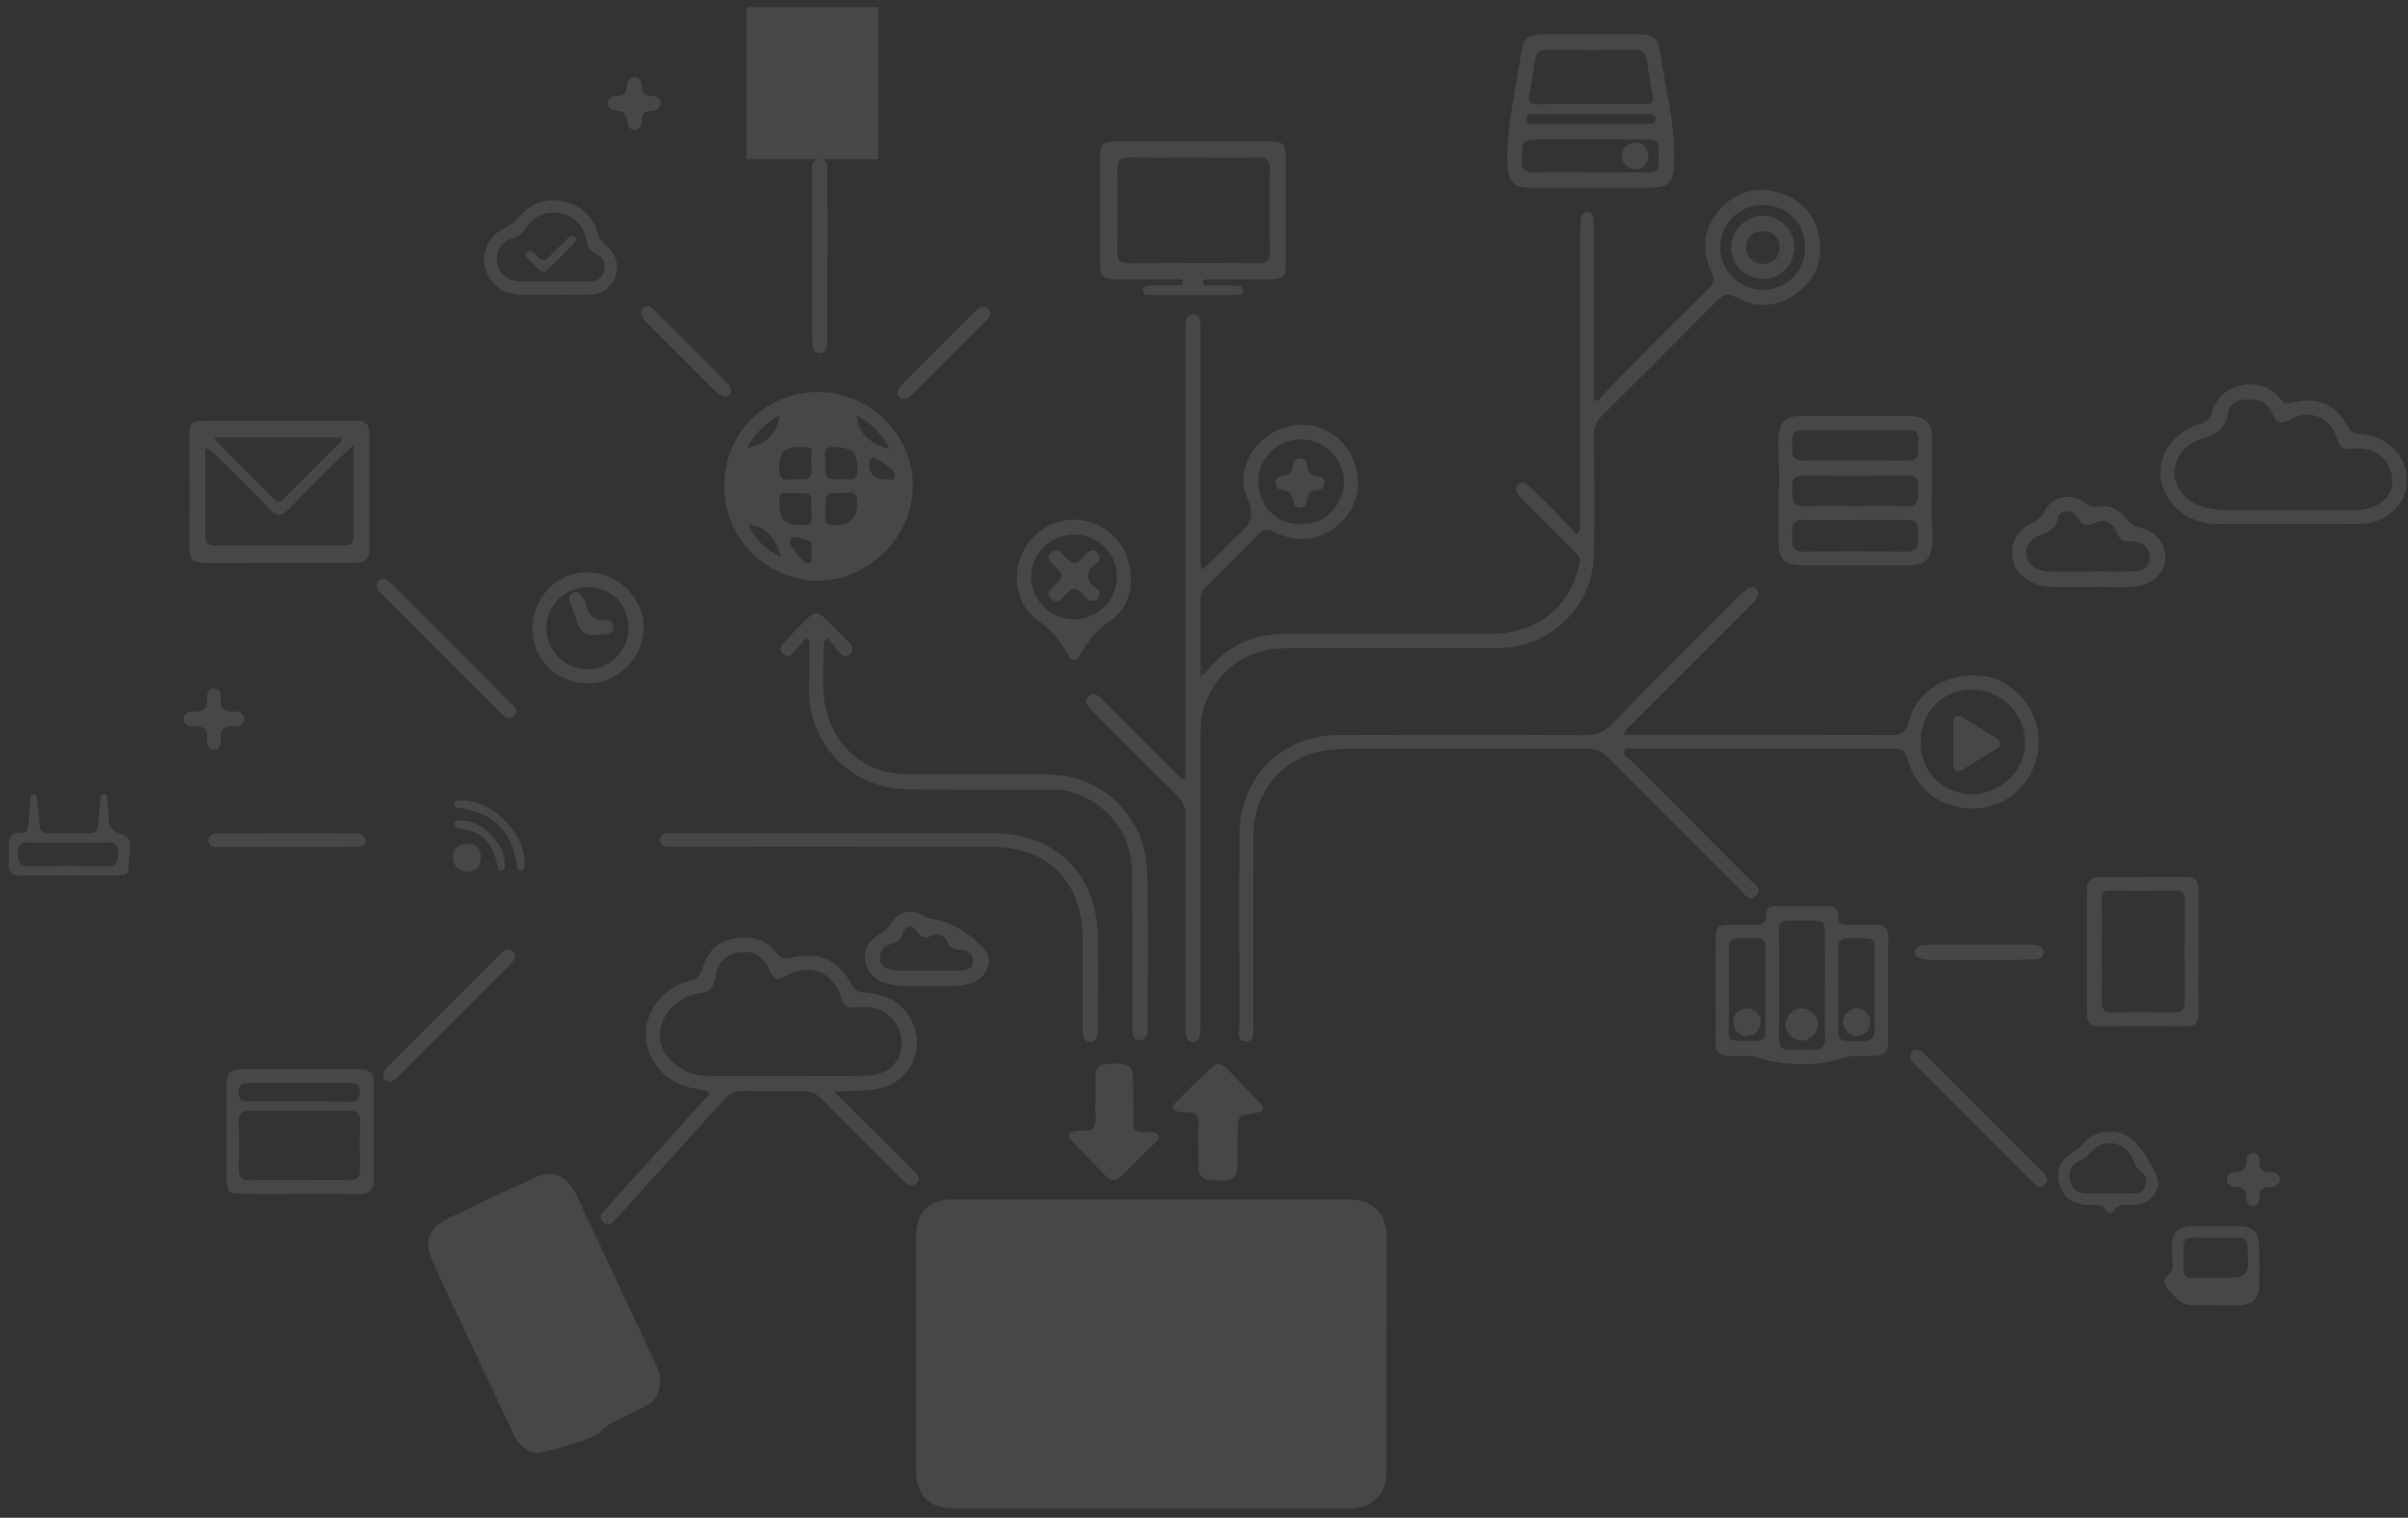 <?xml version="1.0" encoding="utf-8"?>
<!-- Generator: Adobe Illustrator 23.0.0, SVG Export Plug-In . SVG Version: 6.00 Build 0)  -->
<svg version="1.1" id="Layer_1" xmlns="http://www.w3.org/2000/svg" xmlns:xlink="http://www.w3.org/1999/xlink" x="0px" y="0px"
	 viewBox="0 0 1713.5 1080" style="enable-background:new 0 0 1713.5 1080;" xml:space="preserve">
<rect x="0" y="0" width="1713.5" height="1080" fill="#333333" stroke="none"/>
<style type="text/css">
	.st0{opacity:0.1;}
	.st1{fill-rule:evenodd;clip-rule:evenodd;fill:#FFFFFF;}
</style>
<title>Artboard</title>
<desc>Created with Sketch.</desc>
<g id="Artboard" class="st0">
	<path id="Combined-Shape" class="st1" d="M959.6,853.5c17.2,0,27.1,9.7,27.1,26.8c0,55.6,0,111.3-0.1,166.9
		c0,16.1-10.2,26.2-26.2,26.2c-47.1,0-94.2,0-141.3,0c-46.8,0-93.7,0-140.5,0c-17.4,0-26.7-9.4-26.7-26.9
		c0-55.4-0.1-110.8-0.1-166.1c0-17.6,9.2-26.9,26.7-26.9C772.2,853.5,865.9,853.5,959.6,853.5z M409.9,849.8
		c16.2,34.1,32.1,68.4,48.1,102.6c3.2,6.8,6.3,13.6,9.5,20.4c1.5,3.1,2.4,6.3,2.2,9.3c0.2,8.4-3.2,14.5-10.1,18.4
		c-5.2,2.9-10.7,5.2-16,7.9c-5.7,2.9-11.9,5.2-16.2,10.4c-0.8,1-2,1.7-3.1,2.3c-12.4,5.7-25.7,9.3-38.8,12.4
		c-9.3,2.2-16.3-5-20.4-13.7c-12.5-26.4-25-52.9-37.4-79.3c-6.9-14.8-14-29.5-20.4-44.4c-5.6-12.8-1.8-22.6,10.9-28.8
		c20.7-10,41.5-19.8,62.5-29.4C393,832.3,403.6,836.6,409.9,849.8z M1593.3,872.5c10,0.2,14.1,4.4,14.3,14.3
		c0.2,9.3,0.2,18.6,0,27.9c-0.2,9.5-4.4,13.7-13.8,14.1c-5.9,0.2-11.9,0-17.8,0c-5.2,0-10.3-0.1-15.5,0c-6.5,0.1-10.3-3.1-14.7-8
		c-5-5.7-9.3-8.2-1.2-15.3c3-2.6,0.7-11.3,0.8-17.3c0.2-11.8,4.1-15.7,16.1-15.8C1572.1,872.4,1582.7,872.3,1593.3,872.5z
		 M1553.7,903c0,0.3,0,0.5,0,0.8c-0.1,3.9,1.9,5.6,5.7,5.6c5.7,0,11.3,0,17,0c24.1,0.1,24.1,0.1,22.9-21.5c0-0.3,0-0.5,0-0.8
		c0.2-4.6-2.3-6.4-6.7-6.4c-6.2,0.1-12.4-0.1-18.5,0C1551.3,881.1,1553.7,876.4,1553.7,903z M552.6,678c2.7,3.7,5.3,4.6,9.8,3.6
		c20.9-4.8,34.1,1.1,44.3,20.1c2.4,4.4,5.8,4.3,9.7,4.7c15.2,1.5,27.5,7.7,33.5,22.5c8.4,20.8-4.1,42.2-26.3,46.1
		c-9.2,1.6-18.4,1.1-30.1,1.8c14.9,14.8,28.1,27.9,41.3,41c5.3,5.3,10.6,10.6,15.8,16l0.3,0.3c2.1,2.2,4.3,4.8,1.4,7.7
		c-3,3-6.3,1.5-8.9-1c-6.3-6.1-12.5-12.4-18.7-18.6c-13.4-13.3-26.8-26.6-40-40.1c-3.9-4-8-5.9-13.7-5.8c-14,0.3-27.9,0.3-41.9,0
		c-5.6-0.1-9.8,1.6-13.6,5.8c-25,27.9-50.2,55.6-75.4,83.4c-0.3,0.4-0.7,0.7-1.1,1.1c-2.6,2.9-5.7,6.8-9.6,3.3
		c-4.6-4-0.1-7.5,2.5-10.4c9.2-10.5,18.6-20.8,28-31.2c13.8-15.4,27.7-30.7,41.5-46.1c1.3-1.4,4.1-2.8,2.8-4.9
		c-0.8-1.3-3.6-1.8-5.6-2c-12-1.5-22.7-6-30.3-15.5c-18.2-22.6-6.8-53.6,22.9-62.2c5.4-1.5,7.6-4.1,8.9-9.1
		c3.1-11.6,11-18.8,22.7-20.7C534.1,666,545.1,667.8,552.6,678z M1516.3,810.1c8.7,6.8,13.4,17,18.1,26.3
		c4.9,9.6-4.1,20.4-15.6,21.1c-5.3,0.4-11.4-2.1-15,4.7c-1.1,2-4.1,1.4-5.2-0.6c-2.5-4.7-6.6-4.1-10.7-4.1
		c-12.7-0.1-20.2-5.3-22.8-15.6c-2.5-9.6,1.5-17.5,12.5-23.8c2.1-1.2,3.6-2.8,5.1-4.6c5.1-5.7,11.5-8.5,19.5-8.1
		C1507.3,805.1,1512.1,806.8,1516.3,810.1z M1603.7,820.5c3.2,0.2,4.2,2.9,4,5.7c-0.3,5.6,2.2,8,7.8,7.8c3.3-0.1,6,1.2,6.9,4.8
		c-0.4,4.5-3.4,5.9-7,5.8c-5.6-0.1-8,2.2-7.7,7.8c0.1,2.7-0.8,5.5-4,5.7c-3.5,0.2-5.4-2.3-5.3-5.4c0.1-6-2.6-8.2-8.4-8.3
		c-3-0.1-5.6-1.9-5.4-5.4c0.2-3,2.5-4.7,5.3-4.8c5.6-0.1,8.6-2.1,8.5-8.2C1598.3,822.9,1600.3,820.3,1603.7,820.5z M256,760.8
		c7.4,0,10.1,3.2,10,10.4c-0.2,22.8-0.2,45.5,0,68.3c0.1,7.4-3.3,10.2-10.4,10.1c-14.2-0.2-28.5-0.1-42.7-0.1
		c-13.7,0-27.4,0.1-41.1,0c-9-0.1-10.5-1.6-10.5-10.3c-0.1-22.8,0.2-45.5-0.1-68.3c-0.1-7.6,3.2-10.1,10.2-10
		C199.6,760.9,227.8,760.9,256,760.8z M1488.2,819.6c-2.5,2.8-5,4.9-8.4,6.5c-6,2.7-8.2,7.9-6.8,14c1.3,6,5.5,9.1,11.8,9.1
		c5.4,0,10.8,0,16.2,0c5.9,0,11.9,0,17.8,0c3.7,0,6.4-1.6,7.8-5.2c1.5-3.9,0.6-7.4-2.5-9.7c-3.3-2.5-4.9-5.6-6.3-9.3
		C1512.9,812.3,1497.1,809.4,1488.2,819.6z M1364.3,747c2.5,0.3,4.1,2,5.8,3.7c27.6,27.6,55.1,55.1,82.7,82.7
		c2.5,2.5,5.9,5.4,2.3,9.1c-4,4.2-7,0.4-9.7-2.3c-27.4-27.4-54.8-54.7-82.1-82.1c-2.3-2.3-5.3-4.6-3.4-8.6
		C1360.6,747.7,1362.3,747,1364.3,747z M872.6,759.9c8.1,8.3,16.2,16.6,24.1,25.1c3.9,4.2,1.8,6.3-3.1,7c-12.9,1.8-12.9,1.9-12.9,15
		c0,7.5-0.1,15,0,22.5c0,6.9-3,10.7-10.2,10.5c-2.8-0.1-5.7,0-8.5-0.1c-5.9-0.1-9.1-3.2-9.2-9.2c-0.1-5.4,0-10.8,0-16.3h-0.1
		c0-4.4-0.3-8.8,0.1-13.2c0.5-6.7-1.6-10.5-9-9.7c-1.8,0.2-3.6-0.1-5.4-0.5c-3.8-0.9-4.8-3.5-2.2-6.2c8.9-8.9,18-17.7,27.3-26.3
		C866.4,756.1,870,757.3,872.6,759.9z M177.4,790.4c-5.8-0.1-7.6,2.3-7.5,7.9c0.3,11.1,0.4,22.2,0,33.3c-0.3,6.7,2.5,8.4,8.7,8.2
		c11.4-0.3,22.7-0.1,34.1-0.1c11.9,0,23.8-0.3,35.6,0.1c6.2,0.2,8.1-2.3,8-8.2c-0.3-11.1-0.3-22.2,0-33.3c0.1-5.5-1.6-7.9-7.5-7.9
		C224.9,790.6,201.1,790.6,177.4,790.4z M806.4,774.8c0,2.6,0,5.2,0,7.8c0,5.2,0.1,10.3,0,15.5c-0.2,5.2,1.9,7.8,7.3,7.5
		c1.8-0.1,3.6,0,5.4,0.1c2.1,0.1,4.4,0.1,5.2,2.5c0.7,2-0.8,3.4-2.1,4.7c-8.3,8.2-16.5,16.4-24.8,24.5c-3.4,3.3-7.2,2.9-10.3-0.3
		c-8.4-8.4-16.7-17-24.7-25.7c-3.7-4-1.1-5.8,3.1-6.7c4.2-0.9,9.5,1.6,12.5-2.4c3.2-4.4,1.2-10,1.4-15.1c0.3-7.2,0.1-14.5,0.1-21.7
		c0-5.4,2.5-7.9,7.9-8.2C805.1,756,806.4,757.1,806.4,774.8z M177.6,770.5c-4.9,0-7.7,1.2-7.8,6.9c-0.1,6.2,3.5,6.5,8,6.4
		c11.6-0.1,23.3,0,34.9,0c12.1,0,24.3-0.1,36.5,0.1c4.9,0.1,6.9-1.7,6.9-6.8c0-5.3-2.5-6.6-7.2-6.5
		C225.2,770.6,201.4,770.6,177.6,770.5z M365.2,677.1c2.1,2.3,1.5,4.8-0.3,7c-1.1,1.4-2.4,2.7-3.7,4c-25.6,25.6-51.1,51.2-76.7,76.7
		c-2,2-3.7,4.4-7,4.9c-3.8-0.7-6-2.8-4.4-7c0.7-1.8,2.4-3.3,3.9-4.7c25.9-26,51.9-51.9,77.8-77.8c1.1-1.1,2.2-2.2,3.4-3.1
		C360.6,675.3,363,674.7,365.2,677.1z M527.1,677.5c-9.5,0.9-16.5,6.9-17.9,17.4c-1.1,8.2-4.5,11.3-12.7,12.2
		c-12.2,1.3-24,12.8-26.4,24.3c-2.6,12,3.1,20.6,12.1,27.3c6.4,4.8,13.8,6.8,21.8,6.8c18.3,0,36.7,0,55,0l0,0
		c19.1,0,38.2,0.3,57.4-0.1c15.3-0.3,24.9-9.3,25.2-22.7c0.4-16.4-14.5-28.8-32-25.9c-6.5,1.1-9.2-0.7-11.1-7
		c-5.4-18.3-23-25.1-39.3-15.2c-5.7,3.4-8.6,2.7-11.2-3.4C543.6,680.6,536.9,676.5,527.1,677.5z M1300.8,644.7
		c4.5,0,7.4,2.3,7.2,7.2c-0.2,5.4,3,6.4,7.5,6.3c6.5-0.1,12.9,0.2,19.4-0.1c6.3-0.2,8.8,2.7,8.7,8.9c-0.2,12.7-0.1,25.3-0.1,38
		c0,12.1-0.2,24.3,0.1,36.4c0.1,7-3.1,9.9-9.8,9.9c-4.9,0-9.8,0-14.7,0.1c-4.6,0-8.8,2.2-12.9,3.2c-15.8,3.7-32.2,3.7-48,0
		c-4.2-1-8.3-3.2-12.9-3.2c-28.5,0.1-24.2,1-24.4-24.7c-0.2-19.4-0.1-38.8,0-58.1c0-9.3,1-10.3,10.2-10.4c4.6-0.1,9.3-0.1,14,0h0.5
		c6,0.2,11.7,0.5,11.3-8.6c-0.1-3.8,3.6-4.8,6.8-4.8C1276,644.6,1288.4,644.6,1300.8,644.7z M1272.8,655.1c-4.9-0.1-7,2.2-6.9,7.1
		c0.1,25.8,0.1,51.7,0,77.5c0,5.4,2.4,7.4,7.5,7.3c5.7-0.2,11.4-0.3,17.1,0c6.1,0.3,8.3-2.3,8.2-8.2c-0.3-12.4-0.1-24.8-0.1-37.2
		c0-7.5,0.1-15,0-22.5C1297.8,650.6,1304,655.6,1272.8,655.1z M1265.7,137c16.4,4.8,26.3,16.4,29,33.1c2.6,16-3.5,29.1-16.4,38.6
		c-13.5,10-28.4,11.1-43,2.8c-5.8-3.3-8.9-2.1-13.2,2.2c-27.3,27.6-54.8,55-82.3,82.4c-4,4-5.6,8.1-5.6,13.7
		c0.2,29.2,1,58.5-0.2,87.7c-1.4,35.4-32.3,63.6-67.8,63.7c-50.5,0.1-100.9,0-151.4,0.1c-28.6,0-50.5,16.7-58.8,44.1
		c-1.7,5.6-1.6,11.2-1.6,16.9c0,68.6,0,137.1-0.1,205.7c0,3.1-0.1,6.2-0.6,9.3c-0.4,2.5-2.1,4.3-4.8,4.3s-4.4-1.8-4.8-4.3
		c-0.5-3-0.6-6.2-0.6-9.2c0-49.2-0.1-98.3,0.1-147.5c0-6.2-1.8-10.6-6.3-14.9c-19.8-19.3-39.3-39.1-58.8-58.6
		c-0.4-0.4-0.8-0.7-1.1-1.1c-2.5-3.1-7.1-6.2-2.8-10.4c4.2-4.1,7.7,0.2,10.5,2.9c18,17.8,35.9,35.8,53.9,53.7c1,1,1.7,2.7,3.8,2.4
		c1.5-2.9,0.7-6,0.7-9c0-102,0-203.9,0-305.9c0-3.1-0.1-6.2,0.2-9.3c0.2-3.2,1-6.5,5-6.7c4.5-0.1,5.3,3.5,5.5,7
		c0.2,2.8,0.1,5.7,0.1,8.5c0,52,0,104,0,156c0,3-0.8,6.2,1.6,10.2c6.6-6.6,12.9-12.9,19.2-19.1c1.5-1.5,2.8-3.1,4.4-4.4
		c9.7-7.5,14.3-14.6,7.8-28.2c-7.9-16.5,2.6-37.6,19.5-46.5c17.3-9.1,38-5.2,49.9,9.5c12.7,15.6,13,36.9,0.8,51.4
		c-13.1,15.6-32.1,19.8-50.3,10.6c-5-2.5-8.2-2.3-12.1,1.8c-11.8,12.3-24.1,24.3-36.1,36.3c-2.4,2.4-4.6,4.9-4.6,8.6
		c0,15.3,0,30.5-0.1,45.8c0,2.8,0,5.6,0,9.5c4.2-1.9,6-5.1,8.3-7.6c14.2-15.4,31.9-22.3,52.7-22.2c47.6,0.1,95.2,0.3,142.8,0.2
		c21.3-0.1,40.4-5.5,54.1-23.6c5.9-7.8,9.4-16.6,11.6-26c1-4.2-0.9-6.9-3.6-9.5c-11.6-11.5-23.1-23-34.6-34.6
		c-1.6-1.6-3.3-3.3-4.8-5.1c-1.9-2.4-3.1-5-0.5-7.6c2.6-2.5,5.3-1.5,7.5,0.7c7.4,7.3,14.7,14.5,22,21.9c4.1,4.2,8,8.7,12.4,13.4
		c3.1-3.9,2.1-7.1,2.1-10c0.1-68.8,0-137.7,0.1-206.5c0-3.3,0.2-6.7,0.8-10c0.4-2.1,2.3-3.6,4.6-3.4c2.4,0.1,3.8,1.8,4,4
		c0.3,2.6,0.3,5.2,0.3,7.7c0,37.8,0,75.6,0,113.3v8.3c0.9,0.5,1.8,0.9,2.6,1.4c6.7-7.1,13.3-14.4,20.2-21.4
		c19.3-19.5,38.7-38.9,58.2-58.1c4.3-4.2,5.5-7.5,2.6-13.3c-7.5-15.5-5.2-30.3,5.8-43.4C1234.8,136.8,1249.3,132.2,1265.7,137z
		 M706.2,592.9c44.3,0.1,73.8,28.3,75,72.5c0.6,22.2,0.1,44.5,0.1,66.7c0,1,0,2.1-0.2,3.1c-0.5,3.3-1.6,6.4-5.5,6.2
		c-3.4-0.1-4.7-2.9-5-5.9c-0.3-2.3-0.2-4.6-0.2-7c0-20.4,0.1-40.9,0-61.3c-0.2-39.6-24.8-64.5-64.5-64.6
		c-73.7-0.2-147.4-0.1-221.1-0.1c-2.6,0-5.2,0-7.8,0h-0.4c-3.3-0.1-7-0.5-6.8-5s4.2-4.6,7.6-4.7c2.3-0.1,4.7,0,7,0h112.5l0,0
		C633.2,592.9,669.7,592.9,706.2,592.9z M1249.5,418.8c2.4,2,2.2,4.7,0.5,7s-3.7,4.3-5.7,6.3c-27.6,27.7-55.3,55.3-82.9,82.9
		c-2,2-4.5,3.5-5.8,7.9h8.4c60.6,0,121.1-0.1,181.7,0.1c6.9,0,10.4-1.4,12.3-9c6-23.1,29.3-36.6,54.6-32.8
		c20.7,3.2,38,23.8,38.1,45.7c0.2,24-16.4,44.2-39.2,47.8c-25,3.9-47.4-10.1-54.1-34.5c-1.7-6.1-4.7-7.5-10.4-7.5
		c-61.3,0.1-122.7,0.1-184,0.1c-2.5,0-6-1.2-7.1,1.4c-1.3,3.1,2.5,4.7,4.3,6.6c28.3,28.4,56.7,56.7,85,85.2c2.9,3,9.4,6.2,4.5,11.2
		c-5.3,5.5-8.6-1.3-11.7-4.3c-31.4-31.2-62.7-62.5-93.9-93.9c-4.4-4.4-8.8-6.3-15-6.3c-56.2,0.2-112.3,0-168.5,0.2
		c-17.9,0.1-34.9,2.7-48.9,15.7c-14.1,13.1-19.8,29.4-19.9,48c-0.2,44.3,0,88.5-0.1,132.8c0,4.5,1.8,11.8-5.1,11.7
		c-7.1-0.1-4.5-7.5-4.6-11.9c-0.2-45.3-0.3-90.6,0-135.9c0.2-40.1,30.2-70.1,70.5-70.3c58.8-0.2,117.5-0.2,176.3,0.1
		c7.3,0,12.5-2.1,17.7-7.4c29.7-30.3,59.7-60.3,89.7-90.4c2.2-2.2,4.6-4.2,7-6.2C1245.1,417.6,1247.4,417,1249.5,418.8z
		 M1314.7,667.7c-5.1,0-6.8,2.3-6.7,7.1c0.2,9.6,0.1,19.1,0,28.7c0,7-0.1,14,0,20.9c0.2,17.7-2.3,16.1,16.9,16.5
		c7.3,0.2,9.4-2.7,9.2-9.6c-0.4-15.2,0-30.5-0.1-45.8C1333.7,665.7,1337.7,667.8,1314.7,667.7z M1230.2,675.5
		c0.2,15.8-0.1,31.5,0.1,47.3c0.2,19.5-3.8,17.9,19.2,17.9c5.1,0,6.8-2.4,6.7-7.2c-0.1-9.8,0-19.6,0-29.5c0-6.2,0.1-12.4,0-18.6
		c-0.3-19.8,3.4-17.6-18.4-17.9C1232,667.5,1230.2,670,1230.2,675.5z M1282.3,717.5c5.9,0.1,11.4,5.6,11.4,11.5
		c0,5.8-5.5,11.4-11.4,11.5s-11.5-5.3-11.8-11.1C1270.4,723.3,1276.1,717.4,1282.3,717.5z M585.2,438.3c6.5,6.3,12.9,12.7,19.2,19.2
		c2.3,2.4,3.5,5.5,0.3,8.1c-2.8,2.4-5.5,0.9-7.5-1.4c-2.9-3.3-5.4-6.9-8.1-10.4c-0.6,0.6-1.1,1.1-1.7,1.7c-0.4,0.3-1.1,0.6-1.1,0.8
		c0,17.5-2.8,35.2,2.5,52.4c8.1,26.1,29.4,42.1,56.7,42.2c32.6,0.2,65.2-0.1,97.8,0.1c27.8,0.1,49.3,11.8,63.8,35.7
		c8.1,13.4,9.4,28.4,9.5,43.4c0.4,33.1,0.1,66.2,0.1,99.3c0,2.1-0.1,4.2-0.6,6.2c-0.6,2.7-2.3,4.8-5.4,4.6c-3.2-0.1-4.5-2.3-4.8-5.2
		c-0.2-2.6-0.2-5.2-0.2-7.8c0-35.2,0.1-70.4-0.1-105.5c-0.2-28.3-16.7-50-43.7-58.2c-4.5-1.4-9.1-1.6-13.8-1.6
		c-33.9,0-67.8,0.1-101.7-0.2c-34.5-0.3-62.5-23.3-69.5-56.5c-2.2-10.7-0.8-21.7-1.1-32.5c-0.2-5.6,0-11.3,0-16.9
		c-0.9-0.5-1.8-1-2.7-1.4c-2.8,3.4-5.4,6.9-8.5,10c-2.1,2.1-4.9,3.5-7.5,0.8c-2.4-2.5-1.8-5.5,0.3-7.7c6.2-6.6,12.6-13,19.1-19.3
		C579.5,435.8,582.6,435.8,585.2,438.3z M1252.9,727.4c-0.5,5.9-4.1,9.3-10,9.8c-5.1,0.4-9.6-4.5-9.6-10.5c0.6-5.3,3.7-8.9,9.8-9.2
		C1248,717.3,1253.3,722.5,1252.9,727.4z M1321.4,717.5c5.3,0.1,9.9,4.8,9.5,10.2c-0.4,5.7-3.9,9-9.4,9.5
		c-4.9,0.5-10.2-4.9-10.2-9.8C1311.3,722.4,1316.4,717.4,1321.4,717.5z M1556.4,624c6,0,8.1,3.1,8,8.8c-0.1,15,0,30,0,45
		c0,14.5-0.2,28.9,0.1,43.4c0.1,6.7-2.6,9.2-9.2,9.2c-20.4-0.2-40.8-0.2-61.2,0c-6.3,0.1-9.1-2.6-9.1-8.7c0-29.7,0-59.4,0-89.1
		c0-5.8,3-8.4,8.7-8.4C1514.6,624.1,1535.5,624.1,1556.4,624z M1495.5,640.7c0.3,11.9,0.1,23.8,0.1,35.7l0,0
		c0,11.9,0.2,23.8-0.1,35.7c-0.1,5.8,1.8,8.5,8,8.4c14.5-0.3,29-0.2,43.5,0c5.7,0.1,7.7-2.3,7.7-7.9c-0.2-23.8-0.1-47.6,0-71.4
		c0-5.1-1.6-7.6-7.1-7.5c-15.3,0.2-30.5,0.3-45.8,0C1496.3,633.6,1495.3,635.9,1495.5,640.7z M656.9,651.6c2.7,1.7,5.5,2,8.5,2.7
		c14.1,2.8,25.9,10.9,35.1,21.1c7.4,8.2,1.2,21-9.9,24.4c-9.9,3.1-20.1,1.5-30.1,2c-9-0.3-18.1,0.6-27.1-1.3
		c-9.9-2.1-16-7.6-17.6-16.3c-1.5-8.1,2.1-14.9,11.2-20.3c3.2-1.9,5.6-4.3,7.6-7.4C639.9,648.4,648.6,646.5,656.9,651.6z
		 M642.3,664.4c-1.3,3.9-3.2,5.9-7.2,7c-5.3,1.5-9.6,4.6-8.9,11c0.8,6.6,6.2,7.8,11.5,8.1c7.5,0.4,15,0.1,22.5,0.1v0.1
		c7.5,0,15,0.1,22.5,0c4.6-0.1,9.4-0.8,9.6-6.7c0.1-5.8-4-8.1-9.2-8.2c-4.4-0.1-7.3-1.5-9.1-5.7c-2.3-5.4-6.6-6.3-11.5-4
		c-4.3,2-7,1-9.7-3C649,657.3,644.5,657.9,642.3,664.4z M1443.6,672.2c1.8,0,3.6,0,5.4,0.3c2.8,0.4,5,1.8,5.1,4.9
		c0.1,3.1-2.1,4.9-4.8,5.1c-5.9,0.5-11.9,0.5-17.8,0.6c-7.8,0.1-15.5,0-23.3,0c-11.1,0-22.2,0-33.3,0c-2.6,0-5.2-0.3-7.7-0.8
		c-2.4-0.5-4.4-1.9-4.5-4.6c0-3.1,2.2-4.6,4.9-5.1c2-0.3,4.1-0.4,6.2-0.4C1397.1,672.2,1420.3,672.2,1443.6,672.2z M73.7,564.8
		c2.9-0.1,2.4,2.8,2.6,4.7c0.4,3.8,1,7.7,1,11.6c0,7.1,1.8,10.1,10,12.9c9.7,3.2,3.3,15,4.3,22.9c0.7,5.1-3.6,6.1-7.9,6.1
		c-7.5,0-15,0-22.5,0c-4.1,0-8.3,0-12.4,0c-11.4,0-22.8-0.2-34.1,0.1c-6.5,0.2-9-2.5-8.5-8.8c0.3-3.6,0.2-7.3,0-10.9
		c-0.4-6.5,0.6-11.4,8.9-10.7c4.2,0.3,4.9-2.6,5.1-6.1c0.3-5.9,1-11.8,1.6-17.7c0.1-1.5-0.1-3.6,1.9-3.8c2.5-0.3,2.5,2.1,2.7,3.8
		c0.6,5.6,1.5,11.3,1.6,17c0.1,5.5,2.7,7.1,7.7,7c9.1-0.2,18.1-0.2,27.2,0c4.8,0.1,7-1.6,7.1-6.7c0.1-5.7,1-11.3,1.5-16.9
		C71.6,567.4,71.4,564.9,73.7,564.8z M332.9,600.4c6.3,0.3,9.3,3.6,9.3,9.8s-4,10.3-10,10.1c-5.8-0.1-10.1-4.7-9.9-10.5
		C322.4,603.9,326.6,600.2,332.9,600.4z M359.1,613.8c0.1,2.2,0.8,5.3-2.4,5.6c-2.8,0.3-2.7-2.6-3-4.5
		c-2.7-14.6-10.9-23.5-26.1-25.2c-2-0.2-4.6-0.6-4.4-3.3c0.1-2.8,2.7-2.6,4.7-2.7C342.2,583.4,358.6,599.1,359.1,613.8z
		 M373.3,614.1c-0.3,1.9,0.7,5-2.5,5.4c-2.8,0.3-2.6-2.5-2.9-4.5c-4.3-23.9-15.6-35.4-39.6-39.9c-2.1-0.4-5.4,0.4-5-3.2
		c0.3-2.7,3.1-2.2,5.1-2.3C349.8,569.1,373.4,592.3,373.3,614.1z M12.8,607.9c0,5,0.7,8.5,7,8.4c19.1-0.2,38.1-0.2,57.2,0
		c6.4,0.1,6.9-3.5,7-8.5c0-5-0.8-8.5-7.1-8.3c-9.3,0.3-18.5,0.1-27.8,0.1c-9.8,0-19.6,0.2-29.4-0.1C13.3,599.3,12.8,603,12.8,607.9z
		 M251.1,593c1,0,2.1,0,3.1,0.1c3,0.4,5.8,1.3,5.8,5c-0.1,3.7-3,4.5-6,4.5c-9.8,0.1-19.6,0.1-29.4,0.1c-7,0-14,0-20.9,0
		c-15.8,0-31.5,0-47.3,0c-3.6,0-8.1,0.2-8-4.9c0.1-5.1,4.7-4.7,8.2-4.7C188,592.9,219.6,592.9,251.1,593z M1402.9,490.7
		c-20.7,0.1-36.2,16.1-36.2,37.3c0,21.5,15.5,37.1,36.9,37.1c20.3,0,37.4-16.8,37.5-36.6C1441.1,507.7,1423.8,490.6,1402.9,490.7z
		 M1396.6,510.6c8,4.7,15.9,9.5,23.7,14.5c4.3,2.7,3.8,5.8-0.3,8.3c-7.7,4.7-15.4,9.3-23.1,14c-5.3,3.2-7,0.7-7-4.4
		c0-4.6,0-9.3,0-13.9h0.1c0-4.9-0.1-9.8,0-14.7C1390.1,509.8,1392.6,508.2,1396.6,510.6z M152.3,489.8c4,0.2,5.1,3.4,4.8,6.7
		c-0.8,7.5,2.4,10.3,9.7,9.8c3.5-0.2,6.6,1.4,7,5.7c-0.8,4.3-4.2,5.2-7.6,4.9c-7.2-0.6-9.8,2.6-9.2,9.5c0.3,3.4-0.4,7.3-5.1,7.1
		c-4.1-0.2-4.8-3.7-4.4-6.9c0.8-7.5-2.5-10.2-9.8-9.7c-3.5,0.2-7.1-1-7-5.4s3.9-5.4,7.3-5.2c7.6,0.6,10.1-2.9,9.5-10
		C147.3,493.1,148.1,489.6,152.3,489.8z M273.1,412c2.5,0.3,4.1,2.1,5.7,3.7c28.4,28.3,56.7,56.7,85,85c2.4,2.4,5.5,5.1,2.2,8.5
		c-3.4,3.5-6.7,1.2-9.4-1.5c-28.6-28.5-57.1-57-85.6-85.6c-2.1-2.1-3.8-4.4-2.4-7.6C269.4,412.8,271.1,412,273.1,412z M418.2,407.2
		c21.6,0.2,40,18.4,39.9,39.4c-0.1,21.5-18,39.5-39.4,39.6c-22.4,0.1-39.7-16.8-39.8-38.7C378.7,425.2,396.6,407,418.2,407.2z
		 M418.4,417.7c-15.9-0.1-29.4,13-29.6,28.6c-0.1,16.4,12.8,29.7,29.2,30c15.4,0.3,29.2-13.3,29.3-28.9
		C447.5,430.4,435.3,417.9,418.4,417.7z M772.8,370.8c19.5,4.6,32.2,20.6,32,43.6c-0.4,9.1-4.3,20.4-14.6,27.1
		c-9.3,6.1-15.4,14-20.9,23.2c-4.1,6.8-6.1,6.8-10.1-0.2c-5.2-9-11.2-16.6-20.3-22.6c-14.9-9.9-19.3-31.7-11.6-48.1
		C735.6,376.1,754.7,366.5,772.8,370.8z M414.3,424.5c1,1.8,2.1,3.6,2.6,5.5c1.8,7.2,5,12.1,13.7,11.1c3-0.4,5.6,1.3,5.8,4.8
		c0.2,3.6-2.3,5-5.3,5.4c-2.3,0.4-4.6,0.3-6.9,0.5c-7.3,0.8-11.7-2.3-13.7-9.4c-1.4-4.9-3.5-9.6-5-14.6c-0.8-2.6-0.1-5.3,3-6.2
		C411.3,420.7,413,422.4,414.3,424.5z M764.5,380.4c-17.2-0.1-30.9,13.4-30.8,30.3c0.1,16.2,14,30,30.4,30
		c17.1,0.1,30.5-13.2,30.7-30.4C795,393.9,781.4,380.5,764.5,380.4z M757.8,396.2c4.5,5.5,8.5,5.9,12.9,0c1.1-1.4,2.5-2.6,4-3.6
		c2.2-1.6,4.4-1.4,6.3,0.6c1.9,2,1.8,4.2,0.4,6.4c-0.1,0.2-0.3,0.5-0.5,0.6c-8.7,6.3-9.3,12.5-0.2,19c1.7,1.2,2.3,3.4,1.3,5.6
		c-0.8,1.8-2.2,2.8-4.2,2.9c-3.7-0.4-5.9-3.1-8.1-5.5c-3.4-3.8-6.2-4.7-10.2-0.5c-3.1,3.2-6.8,9.5-11.8,4.2c-4.7-5,1.8-8.2,4.8-11.1
		c4-3.9,3.8-6.9-0.3-10.1c-0.4-0.3-0.8-0.7-1.1-1.1c-2.4-3-7.6-5.7-3.2-10.2C752,388.8,755.3,393.2,757.8,396.2z M1483.2,357.7
		c2.9,2.2,5.3,3.4,9.1,2.8c8.4-1.4,15.4,1.7,20.4,8.3c2.9,3.7,6.2,5.7,10.7,6.8c10.7,2.6,17.4,11.1,17.4,21
		c-0.1,10-6.7,17.6-18.1,20.1c-11.5,2.4-23.2,0.4-32.6,1h-4.7c-8.8,0-16.3,0-23.8,0c-5.8,0-11.3-1-16.5-3.6
		c-8.2-4.2-13-10.7-13.3-20.2c-0.3-10.7,5.6-17.4,14.4-21.9c3.8-1.9,6.5-4,8.6-8.1C1460.5,353,1473.4,350.3,1483.2,357.7z
		 M582.2,279c36.6,0,67.1,30,67.3,66.3c0.2,36.6-31.3,68.1-67.9,67.9c-36.3-0.2-66.3-30.7-66.3-67.3
		C515.3,308.2,544.6,279,582.2,279z M1464.3,368.9c-1.7,8-6.9,9.8-13,12.2c-5.8,2.3-10.2,6.6-9.3,13.6c0.9,7.2,6.2,10.4,12.7,11.7
		c2.5,0.5,5.1,0.4,7.7,0.4c8.5,0,17.1,0,25.6,0v-0.1c10.3,0,20.7,0.2,31-0.1c6-0.2,10.6-2.8,10.7-9.7c0.1-6.9-4.1-10.2-10.4-11.4
		c-1.3-0.3-2.6-0.3-3.9-0.2c-4.8,0.3-7.4-1.9-9.2-6.5c-2.8-7.2-8.5-9.9-15.6-6.6c-6.1,2.8-9.1,1.5-12.5-4
		C1474.7,362,1465.7,362.4,1464.3,368.9z M1359.3,296.1c10.7,0,15.8,5,15.6,15.8c-0.3,14,0.4,28.1-0.4,42c-0.6,10.5,1,20.8,0.6,31.2
		c-0.5,12.4-5,17.2-17.6,17.2c-12.7,0.1-25.3,0-38,0c-12.4,0-24.8,0.1-37.2,0c-12.1-0.1-17-4.8-16.7-17.1
		c0.3-13.3-0.5-26.6,0.3-39.7c0.7-11.3-1-22.4-0.4-33.6c0.5-10.9,4.9-15.8,15.6-15.9C1307.1,296,1333.2,296,1359.3,296.1z
		 M562.7,383.7c-2.3,3.3,2.3,6.7,4.1,10c0.6,1.1,1.5,2.1,2.4,3c2,1.9,3.9,5.1,6.9,3.7c2.7-1.2,0.9-4.7,1.5-7.2
		c-0.8-3.3,1.9-8.4-4-9.2C569.8,383.5,565,380.4,562.7,383.7z M251.7,299.4c9.2,0,11,1.8,11.1,10.8c0.1,26.4,0.1,52.8,0,79.2
		c0,8.9-2,11-11,11.1c-35.7,0.1-71.4,0-107.1,0.1c-7.2,0-10.1-3-10-10.3c0.3-26.9,0.1-53.8,0.1-80.7c0-8.9,1.2-10.1,10.6-10.1
		c17.9-0.1,35.7,0,53.6,0C216.5,299.4,234.1,299.3,251.7,299.4z M532.8,373.1c2.9,9,11.2,17.6,23,23.4
		C552.3,383.8,545.8,375.1,532.8,373.1z M1275.2,381c0.2,6.2-0.6,11.8,8.9,11.6c24-0.5,48-0.4,72,0c8.4,0.1,9.1-4.3,9-10.7
		c-0.2-11-0.6-11.8-9.3-11.9c-11.9-0.1-23.7,0-35.6,0s-23.8,0.4-35.6-0.1C1275.7,369.4,1275,374.2,1275.2,381z M251.4,316.8
		c-3.6,3.4-5.7,5.3-7.6,7.2c-12.8,12.8-25.8,25.5-38.4,38.5c-4.9,5.1-8.4,5.2-13.4,0c-12.7-13.3-25.9-26.1-38.9-39
		c-1.8-1.7-3.1-4.6-7-4.2c0,21.1,0,41.8,0,62.4c0,4.6,2.3,6.5,6.7,6.5c30.8,0,61.6,0,92.4,0c4.1,0,6.2-1.7,6.2-6v-4.3
		C251.4,358.3,251.4,338.6,251.4,316.8z M554.5,356.7c0.2,13.7,3.2,16.8,16.7,17c9.2,0.2,6-6.7,6.1-11c0.4-11.9,0.1-11.9-12.4-11.9
		C561.8,352.5,554.3,346.9,554.5,356.7z M598.5,351c-11.3-0.4-11.3-0.1-11.3,12.4c1.2,3.4-2.8,10.1,5.7,10.3
		c12.2,0.3,17.3-4.8,17.1-16.9C609.8,347.7,602.8,351.1,598.5,351z M1622.8,284c2.4,3.1,4.5,3.3,7.9,2.5c18.4-4.5,31.4,1,40.2,17.5
		c2.3,4.4,5.6,4.5,9.5,4.9c21.8,1.7,36.6,21.1,31.2,40.9c-3.6,13.3-16.5,22.8-32.4,23c-17.1,0.3-34.1,0.1-51.2,0.1
		c-16.8,0-33.6,0.1-50.4,0c-9.6-0.1-18.5-2.9-26-8.8c-21.7-17.2-18.1-47.3,7.1-59.7c2.3-1.1,4.7-2.3,7.2-2.9c4.4-1.1,6.8-3.3,8.1-8
		c3.3-11.1,11.3-18,22.8-19.6C1607.1,272.3,1616.3,275.5,1622.8,284z M925.6,312.6c-16.3,0.1-30.6,13.9-30.3,30.2
		c0.3,16.6,13.1,31.3,30.7,29.9c17.1,1.5,30.1-14.3,30.4-29.5C956.7,326.9,942,312.5,925.6,312.6z M1600.1,284.1
		c-6.9,0.1-13.8,2.9-14.6,9.2c-1.6,12.9-9.8,16.1-20.3,19.5c-12,3.9-18.8,15.4-17.8,25.5c1,10.8,9.6,19.7,22.3,22.9
		c5,1.3,10.1,1.9,15.3,1.9c14.5-0.1,29,0,43.4,0c15.3,0,30.5,0,45.8,0c5.5,0,10.9-0.8,15.9-3.1c7-3.2,11.8-8.2,12.2-16.5
		c0.7-14.9-12.3-26.5-28-24.2c-6.4,0.9-9.5-0.7-11.3-7.1c-4.2-14.7-19.3-21.5-32.5-14.2c-7.2,4-10.8,3.7-13.9-4.4
		C1613.7,286.7,1607.6,283.9,1600.1,284.1z M925.3,326.2c3.6,0,4.9,2.6,5,5.7c0.1,4.5,2.2,6.4,6.6,6.7c3,0.2,5.4,1.7,5.7,4.9
		c-0.4,3.2-2.3,5.1-5.1,5.3c-5.1,0.3-7.2,2.8-7.5,7.7c-0.2,2.4-1.8,4.4-4.5,4.6c-3.2,0.3-4.8-2-5.2-4.7c-0.7-4.7-2.8-7.4-7.8-7.7
		c-2.7-0.2-4.9-2.1-4.9-5.1s2.2-4.8,5-5c4.5-0.4,7.1-2.1,7.4-7C920.2,328.8,921.9,326.2,925.3,326.2z M1275.3,348.9v0.5
		c0,5.8-0.1,11,8.5,10.7c12.1-0.4,24.3-0.1,36.4-0.1s24.3-0.3,36.4,0.1c8.8,0.3,8.5-5.1,8.5-11.1c0-5.7,0.4-10.8-8-10.7
		c-24.5,0.3-49.1,0.3-73.6,0C1275,338.2,1275.2,343.1,1275.3,348.9z M243.3,311.3H153c0.2,1,0.1,1.6,0.4,1.9
		c13.8,13.9,27.7,27.8,41.4,41.8c3.6,3.7,5.8,1.3,8.2-1.2c11.9-11.9,23.8-23.7,35.6-35.6C240.4,316.3,243.4,315,243.3,311.3z
		 M554.5,333.6c-0.4,9.8,6.4,7.4,11.6,7.4c11.3,0.2,11.3,0.1,11.4-12c-2.3-3,4.5-10.8-5.1-10.9C557.5,317.8,555,320.5,554.5,333.6z
		 M618.8,328c-1.6,7.8,2.7,13.1,11,13.1c2.1-0.4,5.7,1.3,6.8-1.4c1.4-3.4-1.9-5.6-4.2-7.4c-3-2.4-6.3-4.3-9.7-6.2
		C620.9,325.1,619.4,325.4,618.8,328z M587.3,328.2c-0.3,12.9-0.1,12.9,12.1,12.9c3.5-1.3,10.7,3.3,10.7-6c0-13.5-3.2-16.5-16.8-17
		C584.3,317.8,587.4,324.2,587.3,328.2z M1282.7,306c-8.8-0.1-7.2,6.1-7.4,11.4c-0.2,5.4-0.5,10.5,7.6,10.3
		c12.4-0.3,24.8-0.1,37.2-0.1c12.4,0,24.8-0.1,37.2,0.1c5.6,0.1,8.2-2,7.8-7.8c-0.2-2.3-0.1-4.7,0-7c0.2-5-2.3-6.9-7.1-6.9
		C1332.8,306.1,1307.8,306.1,1282.7,306z M609.4,295.5c1.7,14.2,10.7,20.4,23.8,24.1C627.3,308.8,620.1,300.9,609.4,295.5z
		 M555,295.4c-10.5,5.7-17.8,12.9-23.2,23.3C545.4,316.1,552.6,308.9,555,295.4z M703.7,220.3c1.6,1.9,1.2,3.8-0.1,5.7
		c-0.6,0.8-1.3,1.6-2,2.3c-17.5,17.5-35.1,35.1-52.7,52.6c-1.5,1.5-3,2.9-5.8,3c-3.3-0.4-5.3-2.4-4-6.2c0.6-1.8,2.2-3.5,3.6-4.9
		c16.8-16.9,33.6-33.7,50.5-50.5c1.3-1.3,2.7-2.5,4.3-3.3C699.7,217.9,702,218.3,703.7,220.3z M463.7,219c1.2,0.9,2.4,2,3.4,3.1
		c16.2,16.2,32.5,32.4,48.7,48.7c2,2,4.3,3.8,4.4,7.3c-0.7,3.5-2.9,5.1-6.6,3.7c-1.6-0.6-3-2-4.3-3.2
		c-16.4-16.4-32.9-32.8-49.2-49.2c-1.3-1.3-2.5-2.7-3.3-4.2c-1.2-2.3-0.8-4.5,1.2-6.3C459.9,217.3,461.9,217.7,463.7,219z
		 M583.3,113.3c6.8,0,5.4,7,5.4,11.7c0.2,19.1,0.1,38.3,0.1,57.4c0,18.9,0,37.8,0,56.6c0,2.6-0.1,5.2-0.5,7.7
		c-0.4,2.4-1.8,4.4-4.6,4.6c-3.2,0.2-4.8-1.8-5.3-4.6c-0.5-2.3-0.5-4.6-0.5-6.9c0-38.3-0.1-76.6,0-114.9
		C577.9,120.3,576.5,113.3,583.3,113.3z M904,100.6c8.9,0,10.9,2,10.9,11.1c0.1,25.4,0.1,50.7,0,76.1c0,9.1-1.9,11-10.9,11
		c-14.2,0.1-28.5,0-42.7,0.1c-1.9,0-5.1-0.7-5.3,1.8c-0.1,3.5,3.4,2.2,5.4,2.3c5.9,0.2,11.9,0.1,17.8,0.2c2.4,0.1,5.1,0.4,5.2,3.4
		c0.1,3.3-2.7,3.3-5,3.3c-20.4,0.1-40.9,0-61.3,0c-2.1,0-4.6-0.2-4.9-2.7c-0.3-3,2.1-3.9,4.6-4c6.2-0.2,12.4-0.1,18.6-0.2
		c1.9-0.1,5.2,0.8,5.2-1.8c0.1-3.3-3.5-2.3-5.5-2.3c-13.7-0.1-27.4,0-41.1-0.1c-10.2-0.1-12.2-2-12.2-12.4
		c-0.1-24.6-0.1-49.1,0-73.7c0-10.3,2-12,12.4-12.1c18.1,0,36.2,0,54.3,0C867.7,100.5,885.9,100.5,904,100.6z M400.8,143.3
		c12.7,2.6,21.1,10.7,24.7,23.1c1.1,3.8,3.1,6.2,6,8.5c6.9,5.4,9.2,13.4,6.6,21.5c-2.3,7.4-9.1,12.8-17.5,13.2
		c-8.8,0.4-17.6,0.1-26.4,0.1v0.1c-8,0-16,0.2-24,0c-12.8-0.4-22.5-8.3-25.2-20.1c-2.5-11.2,3.3-22.5,14.8-27.8
		c3.9-1.8,6.9-4.2,9.7-7.4C377.7,144.7,388.3,140.7,400.8,143.3z M1253.9,145.9c-16.6,0.1-29.8,13.6-29.8,30.3
		c0,16.5,13.6,30,30.1,30.1c17,0.1,30.4-13.4,30.3-30.4C1284.4,158.4,1271.5,145.7,1253.9,145.9z M373.8,163.1
		c-2,3.4-4.7,5.1-8.4,6.2c-8.6,2.7-12.8,9.2-11.7,17.5c1.2,8.1,7.1,13.2,16.2,13.4c8,0.2,16,0,24,0c8.5,0,17,0,25.5,0
		c5.2,0,9.2-2,10.4-7.4c1.2-5.4-0.4-9.9-5.7-12.2c-4-1.7-5.8-4.4-6.6-8.7c-2.1-11.6-8.9-18.8-20.3-20.3
		C387.3,150.3,379,154.2,373.8,163.1z M1254.9,153.5c11.9,0.1,22.2,10.6,22,22.5c-0.2,12.4-10.1,22.5-22.1,22.5
		c-12.6,0-23-10.2-22.9-22.6C1232,163.6,1242.4,153.4,1254.9,153.5z M408.4,168c1.1,0.4,1.6,1.2,1.4,2.9c-0.3,0.4-0.6,1.5-1.3,2.2
		c-6.1,6.3-12.3,12.5-18.6,18.6c-2.3,2.3-4.6,1.9-6.8-0.3c-0.9-0.9-2-1.7-2.7-2.7c-2.1-3-8.3-5.5-5.6-8.8c3.5-4.2,6.2,1.9,8.9,4
		c3.3,2.5,5.2,0.7,7.3-1.4c4.4-4.4,8.8-8.7,13.2-13.1C405.4,168.4,406.7,167.4,408.4,168z M1242.7,174.9
		c-0.5,6.9,3.9,12.3,10.5,12.8c7.5,0.6,12.7-3.7,13.1-10.9c0.3-6.9-3.6-11.6-10.1-12.2C1248.4,163.8,1243.2,167.7,1242.7,174.9z
		 M895.3,112c-15.2,0.4-30.5,0.1-45.7,0.1s-30.5,0.2-45.7-0.1c-6.2-0.1-8.9,1.7-8.8,8.3c0.3,19.6,0.2,39.3,0,58.9
		c-0.1,6,2.1,8.2,8.1,8.1c30.7-0.2,61.5-0.3,92.2,0c6.7,0.1,8.3-2.6,8.2-8.7c-0.3-19.4-0.3-38.8,0-58.1
		C903.8,114.3,901.9,111.9,895.3,112z M1168.2,24.4c6.9,0,11.5,3.2,12.6,10.1c4.1,26.8,11.2,53.2,10.6,80.6
		c-0.3,15.2-3.4,18.5-19,18.5c-13.5,0-26.9,0-40.4,0c-14.5,0-29,0.1-43.5,0c-11.3-0.1-15.1-4.2-15.7-15.5
		c-1.1-21.2,3.2-41.7,6.7-62.3c1.2-6.9,2.2-13.8,3.4-20.7c1.2-7.2,5.7-10.7,13-10.7C1120.1,24.4,1144.1,24.4,1168.2,24.4z
		 M1098,99.2h-1.3c-13.9,0-13.7,0.5-13.8,15.1c0,6.6,2.4,8.6,8.7,8.4c13.4-0.3,26.9-0.1,40.3-0.1c13.7,0,27.4-0.1,41.1,0.1
		c5.3,0.1,7.7-2.1,7.3-7.4c-0.1-1,0-2.1,0-3.1c0.1-12.9,0.1-13-12.5-13C1144.5,99.2,1121.3,99.2,1098,99.2z M1163.7,101.6
		c5.8,0,8.7,3.7,9.4,9.4c-0.8,5.4-3.4,9.2-9.3,9.5c-5,0.3-10.2-5.1-9.8-9.9C1154.5,104.8,1158.1,101.6,1163.7,101.6z M624.9,5v108.3
		h-93.8V5H624.9z M451.6,54.8c3.4,0.1,5.1,2.8,5,5.8c-0.1,5.7,2.6,7.7,8,7.8c3.1,0,5.3,1.9,5.7,5.3c-0.6,3.8-3.4,5.1-6.7,5.2
		c-4.9,0.1-6.9,2.3-6.9,7.1c0,3.3-1.4,6.4-5.3,6.4s-5-3.5-5.2-6.6c-0.3-4.8-2.6-6.7-7.3-7.1c-3.1-0.2-6.5-1.4-6.3-5.4
		c0.2-3.9,3.3-5.1,6.6-5.1c5.1,0,6.7-2.6,6.9-7.2C446.3,57.8,447.7,54.7,451.6,54.8z M1091.2,81.1c-2.9,0-5.3,0.8-5.2,4.2
		c0.1,3.7,3.2,2.7,5.3,2.8c13.4,0.1,26.9,0.1,40.3,0c13.7,0,27.4,0,41.1,0c2.2,0,5.2,0.3,5.4-3c0.2-3.6-2.7-4-5.4-4
		C1145.5,81.1,1118.3,81.1,1091.2,81.1z M1163.6,35.4c-20.9,0.2-41.8,0.2-62.8,0c-5.5,0-7.9,2.4-8.6,7.7c-1.1,7.9-2.2,15.9-3.9,23.7
		c-1.3,5.8,0.8,7.5,6.2,7.4c12.4-0.2,24.8-0.1,37.2-0.1c12.9,0,25.8-0.1,38.7,0c4.7,0,6.5-1.3,5.5-6.4c-1.7-8.1-2.7-16.3-3.9-24.4
		C1171.3,38.4,1169.4,35.4,1163.6,35.4z"/>
</g>
</svg>
